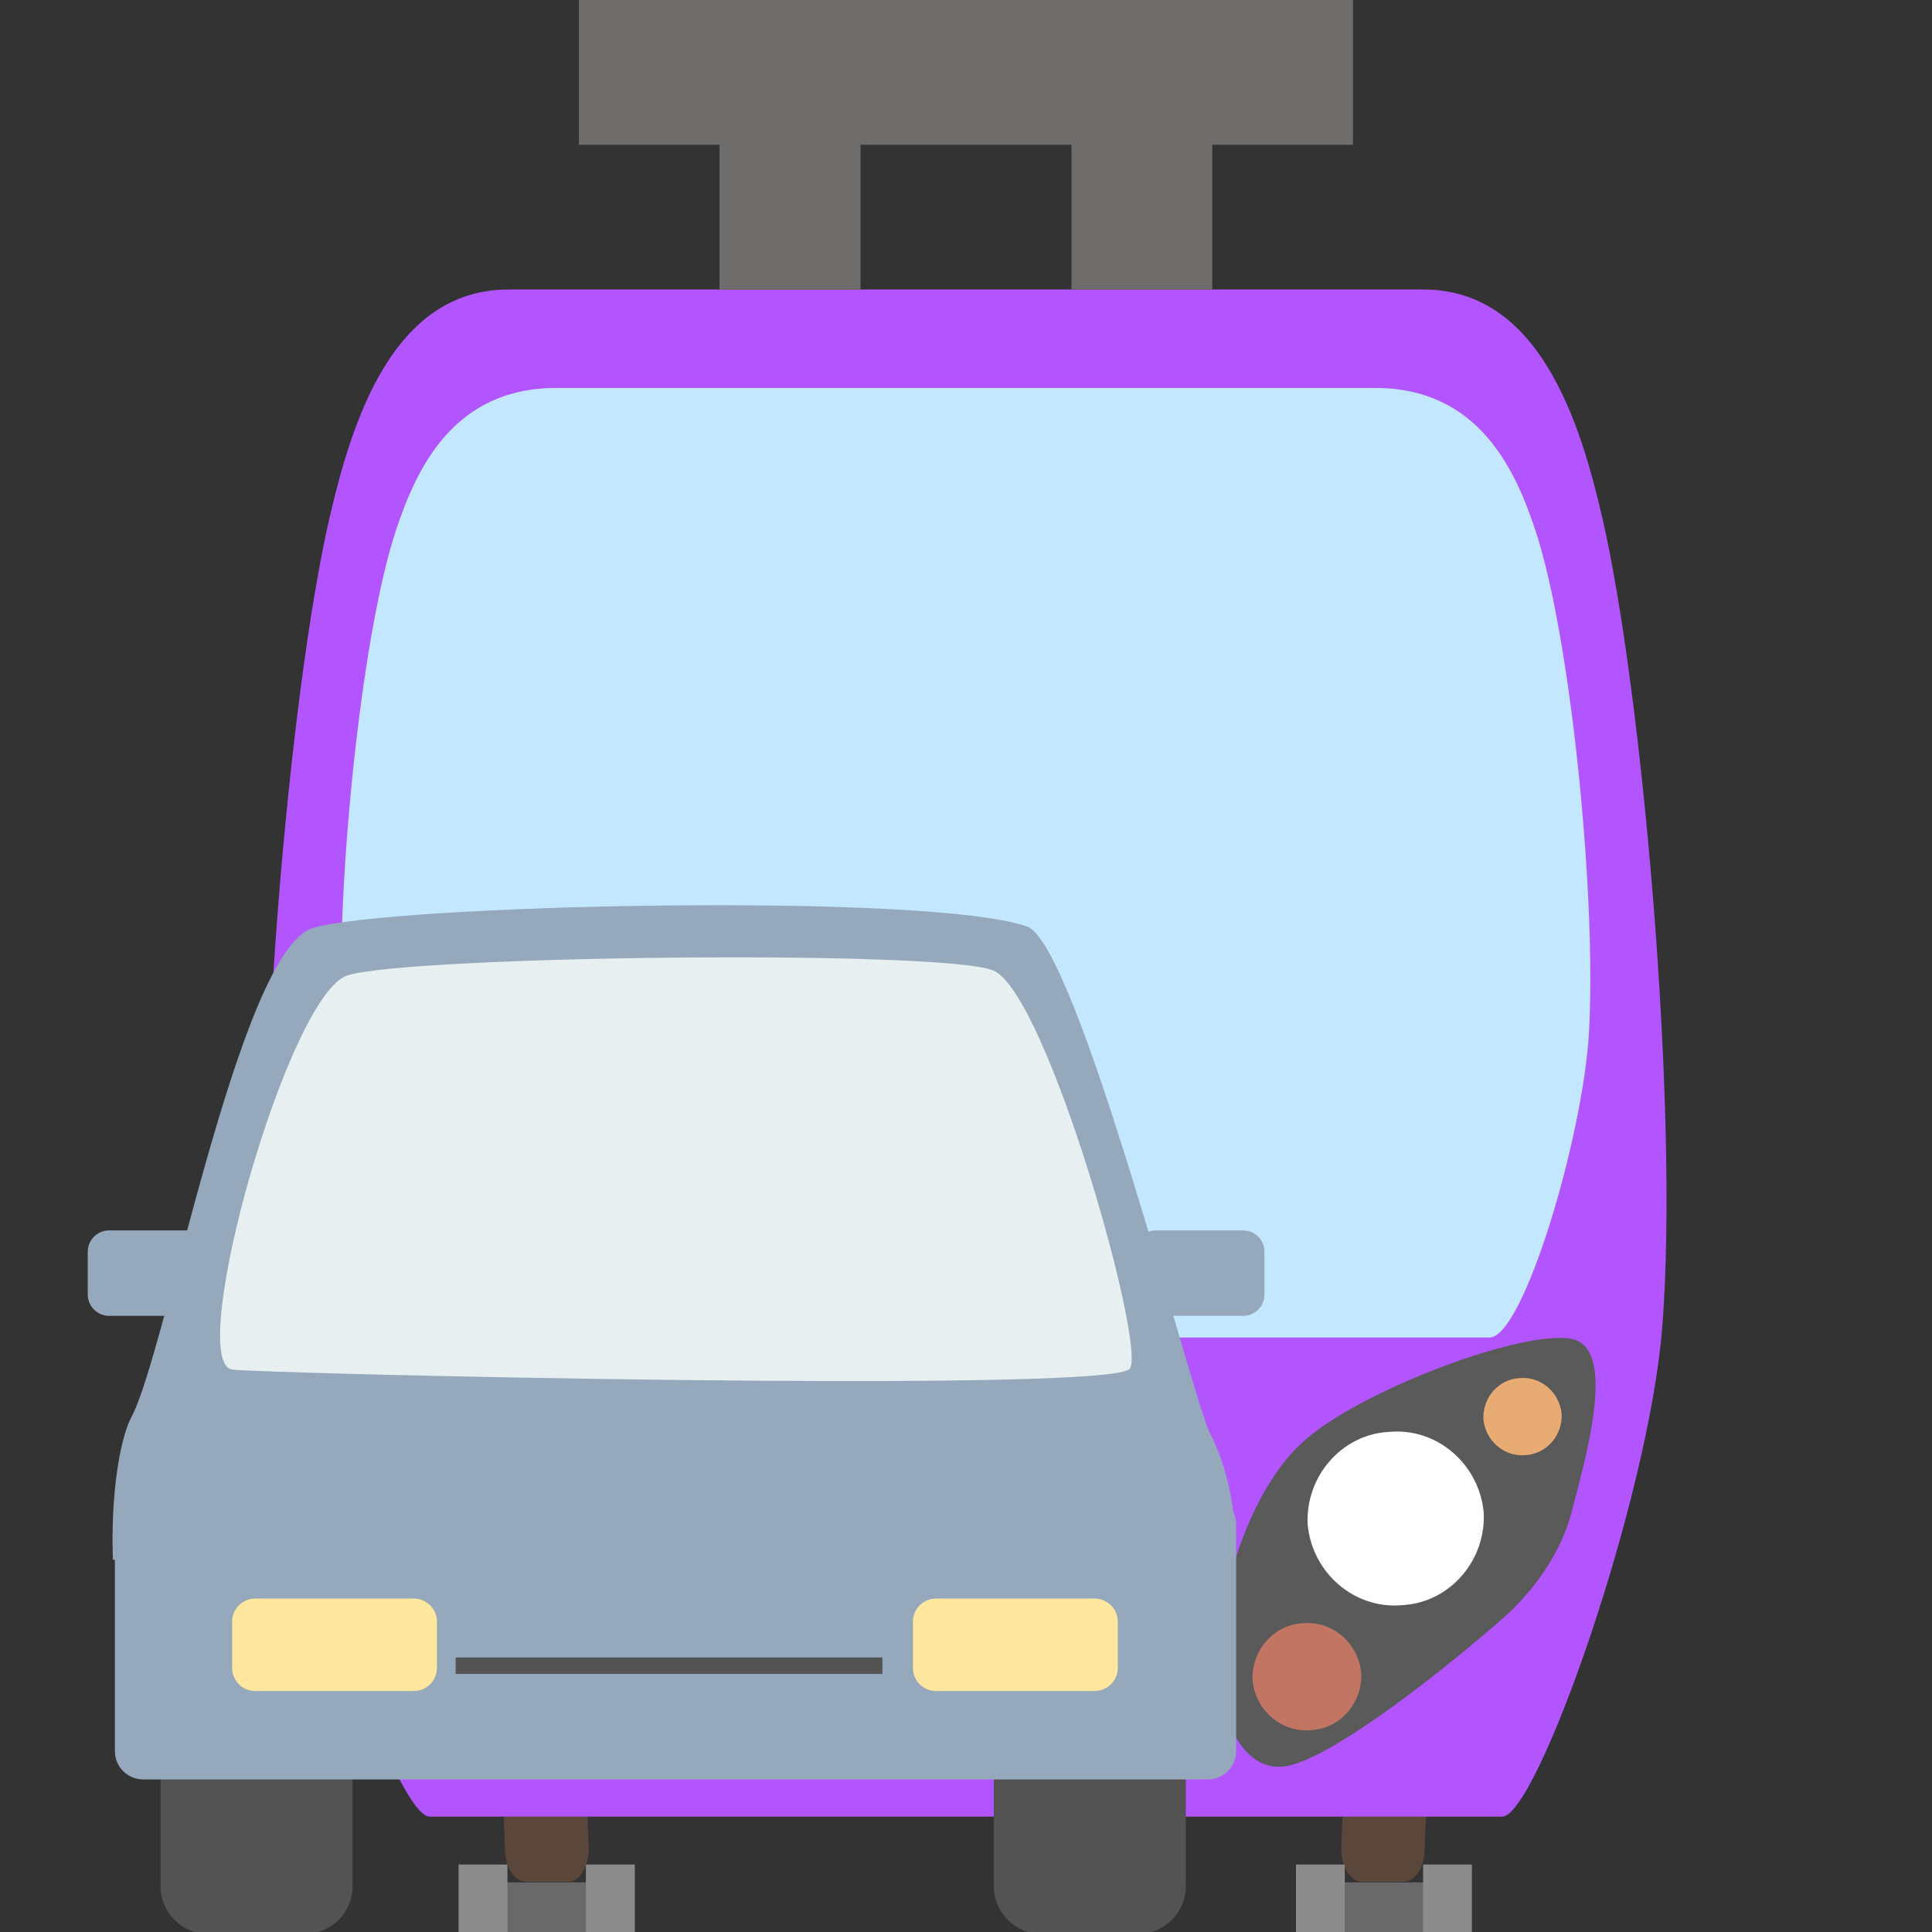 <?xml version="1.0" encoding="UTF-8" standalone="no"?>
<!DOCTYPE svg PUBLIC "-//W3C//DTD SVG 1.1//EN" "http://www.w3.org/Graphics/SVG/1.1/DTD/svg11.dtd">
<svg width="100%" height="100%" viewBox="0 0 26 26" version="1.1" xmlns="http://www.w3.org/2000/svg" xmlns:xlink="http://www.w3.org/1999/xlink" xml:space="preserve" xmlns:serif="http://www.serif.com/" style="fill-rule:evenodd;clip-rule:evenodd;stroke-linejoin:round;stroke-miterlimit:2;">
    <rect x="0" y="0" width="26" height="26" fill="#333333" stroke="none"/>
    <g transform="matrix(-1,0,0,1,26,0)">
        <g id="b">
            <g id="Car-Tram-Front" serif:id="Car Tram Front">
                <g id="Tram-Front" serif:id="Tram Front" transform="matrix(-0.947,0,0,0.974,25.312,0)">
                    <g transform="matrix(0.196,0.011,-0.012,0.3,15.285,8.895)">
                        <path d="M24.944,48.952C24.944,48.12 24.268,47.443 23.435,47.443L20.417,47.443C19.584,47.443 18.907,48.12 18.907,48.952L18.907,54.701C18.907,55.534 19.587,56.266 20.42,56.266L23.432,56.154C24.265,56.154 24.944,55.534 24.944,54.701L24.944,48.952Z" style="fill:rgb(90,70,59);"/>
                    </g>
                    <g transform="matrix(-0.197,0.011,0.012,0.3,10.708,8.895)">
                        <path d="M24.944,48.952C24.944,48.12 24.268,47.443 23.435,47.443L20.417,47.443C19.584,47.443 18.907,48.12 18.907,48.952L18.907,54.701C18.907,55.534 19.587,56.266 20.42,56.266L23.432,56.154C24.265,56.154 24.944,55.534 24.944,54.701L24.944,48.952Z" style="fill:rgb(90,70,59);"/>
                    </g>
                    <g transform="matrix(1,0,0,1.055,3.5,4)">
                        <path d="M3,0L16,0C17.646,-0 18.228,1.728 18.546,3C19.112,5.262 19.635,10.739 19.397,13.572C19.207,15.837 17.613,20 17.121,20L1.879,20C1.387,20 -0.207,15.837 -0.397,13.572C-0.635,10.739 -0.112,5.262 0.454,3C0.772,1.728 1.354,0 3,0Z" style="fill:rgb(179,85,255);fill-rule:nonzero;"/>
                    </g>
                    <g transform="matrix(0.895,0,0,0.656,4.494,5.36)">
                        <path d="M3,0L16,0C17.646,-0 18.228,1.728 18.546,3C19.112,5.262 19.518,10.739 19.397,13.572C19.303,15.776 18.355,20 17.818,20L1.182,20C0.645,20 -0.303,15.776 -0.397,13.572C-0.518,10.739 -0.112,5.262 0.454,3C0.772,1.728 1.354,0 3,0Z" style="fill:rgb(195,231,255);fill-rule:nonzero;"/>
                    </g>
                    <g transform="matrix(1,0,0,1,-0.143,0)">
                        <g transform="matrix(0.691,-0.753,0.617,0.566,15.717,21.907)">
                            <path d="M6.462,2.59C6.166,1.9 4.017,0.521 2.945,0.353C1.905,0.189 0.611,1.017 0.033,1.578C-0.496,2.093 -1.021,3.183 -0.523,3.723C-0.025,4.262 2.145,4.688 3.019,4.816C3.59,4.9 4.236,4.804 4.72,4.491C5.294,4.119 6.758,3.279 6.462,2.59Z" style="fill:rgb(90,90,90);"/>
                        </g>
                        <g transform="matrix(0.332,0,0,0.332,14.621,13.08)">
                            <path d="M19.256,17.954C20.155,17.876 20.961,18.547 21.047,19.446C21.092,20.328 20.413,21.095 19.531,21.157C19.517,21.158 19.504,21.159 19.49,21.16C18.59,21.238 17.784,20.566 17.698,19.668C17.653,18.785 18.332,18.018 19.214,17.956C19.228,17.955 19.242,17.954 19.256,17.954Z" style="fill:rgb(232,171,115);fill-rule:nonzero;"/>
                        </g>
                        <g transform="matrix(0.747,0,0,0.747,4.779,6.372)">
                            <path d="M19.256,17.954C20.155,17.876 20.961,18.547 21.047,19.446C21.092,20.328 20.413,21.095 19.531,21.157C19.517,21.158 19.504,21.159 19.49,21.16C18.59,21.238 17.784,20.566 17.698,19.668C17.653,18.785 18.332,18.018 19.214,17.956C19.228,17.955 19.242,17.954 19.256,17.954Z" style="fill:white;fill-rule:nonzero;"/>
                        </g>
                        <g transform="matrix(0.461,0,0,0.461,9.058,14.151)">
                            <path d="M19.256,17.954C20.155,17.876 20.961,18.547 21.047,19.446C21.092,20.328 20.413,21.095 19.531,21.157C19.517,21.158 19.504,21.159 19.49,21.16C18.59,21.238 17.784,20.566 17.698,19.668C17.653,18.785 18.332,18.018 19.214,17.956C19.228,17.955 19.242,17.954 19.256,17.954Z" style="fill:rgb(193,117,98);fill-rule:nonzero;"/>
                        </g>
                    </g>
                    <g transform="matrix(-1,0,0,1,26.143,0)">
                        <g transform="matrix(0.691,-0.753,0.617,0.566,15.717,21.907)">
                            <path d="M6.462,2.59C6.166,1.9 4.017,0.521 2.945,0.353C1.905,0.189 0.611,1.017 0.033,1.578C-0.496,2.093 -1.021,3.183 -0.523,3.723C-0.025,4.262 2.145,4.688 3.019,4.816C3.59,4.9 4.236,4.804 4.72,4.491C5.294,4.119 6.758,3.279 6.462,2.59Z" style="fill:rgb(90,90,90);"/>
                        </g>
                        <g transform="matrix(0.332,0,0,0.332,14.621,13.08)">
                            <path d="M19.256,17.954C20.155,17.876 20.961,18.547 21.047,19.446C21.092,20.328 20.413,21.095 19.531,21.157C19.517,21.158 19.504,21.159 19.49,21.16C18.59,21.238 17.784,20.566 17.698,19.668C17.653,18.785 18.332,18.018 19.214,17.956C19.228,17.955 19.242,17.954 19.256,17.954Z" style="fill:rgb(232,171,115);fill-rule:nonzero;"/>
                        </g>
                        <g transform="matrix(0.747,0,0,0.747,4.779,6.372)">
                            <path d="M19.256,17.954C20.155,17.876 20.961,18.547 21.047,19.446C21.092,20.328 20.413,21.095 19.531,21.157C19.517,21.158 19.504,21.159 19.49,21.16C18.59,21.238 17.784,20.566 17.698,19.668C17.653,18.785 18.332,18.018 19.214,17.956C19.228,17.955 19.242,17.954 19.256,17.954Z" style="fill:white;fill-rule:nonzero;"/>
                        </g>
                        <g transform="matrix(0.461,0,0,0.461,9.058,14.151)">
                            <path d="M19.256,17.954C20.155,17.876 20.961,18.547 21.047,19.446C21.092,20.328 20.413,21.095 19.531,21.157C19.517,21.158 19.504,21.159 19.49,21.16C18.59,21.238 17.784,20.566 17.698,19.668C17.653,18.785 18.332,18.018 19.214,17.956C19.228,17.955 19.242,17.954 19.256,17.954Z" style="fill:rgb(193,117,98);fill-rule:nonzero;"/>
                        </g>
                    </g>
                    <g transform="matrix(1,0,0,1,9.5,6)">
                        <path d="M9,0L0,0L9,0Z" style="fill:rgb(243,225,149);"/>
                    </g>
                    <g transform="matrix(1,0,0,1,7.5,0)">
                        <rect x="0" y="0" width="11" height="2" style="fill:rgb(111,108,108);"/>
                    </g>
                    <g transform="matrix(1,0,0,1,9.5,1)">
                        <rect x="0" y="0" width="2" height="3" style="fill:rgb(111,108,108);"/>
                    </g>
                    <g>
                        <g transform="matrix(0.519,0,0,1,9.1,-3.64589e-15)">
                            <g transform="matrix(1.74,0,0,0.225,17.221,26.008)">
                                <rect x="0" y="0" width="2" height="62.422" style="fill:rgb(105,105,105);"/>
                            </g>
                            <g transform="matrix(0.668,0,0,0.307,20.032,25.762)">
                                <rect x="0" y="0" width="2" height="46.522" style="fill:rgb(140,140,140);"/>
                            </g>
                            <g transform="matrix(0.668,0,0,0.307,16.552,25.762)">
                                <rect x="0" y="0" width="2" height="46.522" style="fill:rgb(140,140,140);"/>
                            </g>
                        </g>
                        <g transform="matrix(0.52,0,0,1,-2.817,-3.64589e-15)">
                            <g transform="matrix(1.74,0,0,0.225,17.221,26.008)">
                                <rect x="0" y="0" width="2" height="62.422" style="fill:rgb(105,105,105);"/>
                            </g>
                            <g transform="matrix(0.668,0,0,0.307,20.032,25.762)">
                                <rect x="0" y="0" width="2" height="46.522" style="fill:rgb(140,140,140);"/>
                            </g>
                            <g transform="matrix(0.668,0,0,0.307,16.552,25.762)">
                                <rect x="0" y="0" width="2" height="46.522" style="fill:rgb(140,140,140);"/>
                            </g>
                        </g>
                    </g>
                    <g transform="matrix(1,0,0,1,9.5,1)">
                        <rect x="0" y="0" width="2" height="3" style="fill:rgb(111,108,108);"/>
                    </g>
                    <g transform="matrix(1,0,0,1,14.5,1)">
                        <rect x="0" y="0" width="2" height="3" style="fill:rgb(111,108,108);"/>
                    </g>
                </g>
                <g id="Car-Front" serif:id="Car Front" transform="matrix(1.115,0,0,1.115,2.411,-2.979)">
                    <g transform="matrix(0.384,0,0,0.384,-0.417,4.43)">
                        <path d="M24.944,48.952C24.944,48.12 24.268,47.443 23.435,47.443L20.417,47.443C19.584,47.443 18.907,48.12 18.907,48.952L18.907,54.701C18.907,55.534 19.584,56.21 20.417,56.21L23.435,56.21C24.268,56.21 24.944,55.534 24.944,54.701L24.944,48.952Z" style="fill:rgb(83,83,83);"/>
                    </g>
                    <g transform="matrix(0.384,0,0,0.384,9.64,4.43)">
                        <path d="M24.944,48.952C24.944,48.12 24.268,47.443 23.435,47.443L20.417,47.443C19.584,47.443 18.907,48.12 18.907,48.952L18.907,54.701C18.907,55.534 19.584,56.21 20.417,56.21L23.435,56.21C24.268,56.21 24.944,55.534 24.944,54.701L24.944,48.952Z" style="fill:rgb(83,83,83);"/>
                    </g>
                    <g transform="matrix(0.436,0,0,0.36,-2.228,7.14)">
                        <path d="M50.507,39.882L19.434,39.846C19.434,39.846 19.297,37.622 20.139,35.636C20.628,34.482 23.811,19.23 25.206,18.648C27.992,17.485 42.913,17.928 44.977,18.703C47.012,19.466 49.031,32.881 49.982,35.065C50.268,35.722 50.426,36.933 50.485,37.995C50.542,39.004 50.507,39.882 50.507,39.882Z" style="fill:rgb(150,168,187);"/>
                    </g>
                    <g transform="matrix(0.444,0,0,0.384,0.41,3.423)">
                        <path d="M15.885,37.388C15.885,37.018 15.625,36.717 15.305,36.717L12.932,36.717C12.612,36.717 12.353,37.018 12.353,37.388L12.353,38.731C12.353,39.101 12.612,39.402 12.932,39.402L15.305,39.402C15.625,39.402 15.885,39.101 15.885,38.731L15.885,37.388Z" style="fill:rgb(150,168,187);"/>
                    </g>
                    <g transform="matrix(0.444,0,0,0.384,13.044,3.423)">
                        <path d="M15.885,37.388C15.885,37.018 15.625,36.717 15.305,36.717L12.932,36.717C12.612,36.717 12.353,37.018 12.353,37.388L12.353,38.731C12.353,39.101 12.612,39.402 12.932,39.402L15.305,39.402C15.625,39.402 15.885,39.101 15.885,38.731L15.885,37.388Z" style="fill:rgb(150,168,187);"/>
                    </g>
                    <g transform="matrix(0.396,0,0,0.185,-0.741,10.992)">
                        <path d="M48.238,44.371C47.728,44.62 21.976,45.941 20.885,44.371C20.263,43.477 23.368,19.876 25.013,18.348C26.502,16.965 42.772,17.367 44.703,18.66C46.511,19.869 49.638,43.689 48.238,44.371Z" style="fill:rgb(231,239,241);"/>
                    </g>
                    <g transform="matrix(0.394,0,0,0.464,0.395,-0.019)">
                        <path d="M49.174,45.45C49.174,45.043 48.785,44.713 48.306,44.713L15.694,44.713C15.215,44.713 14.826,45.043 14.826,45.45L14.826,51.349C14.826,51.756 15.215,52.086 15.694,52.086L48.306,52.086C48.785,52.086 49.174,51.756 49.174,51.349L49.174,45.45Z" style="fill:rgb(150,168,187);"/>
                    </g>
                    <g transform="matrix(0.384,0,0,0.597,0.592,-3.612)">
                        <path d="M24.858,43.311C24.858,43.054 24.533,42.844 24.132,42.844L19.146,42.844C18.745,42.844 18.419,43.054 18.419,43.311L18.419,44.246C18.419,44.503 18.745,44.713 19.146,44.713L24.132,44.713C24.533,44.713 24.858,44.503 24.858,44.246L24.858,43.311Z" style="fill:rgb(255,231,159);"/>
                    </g>
                    <g transform="matrix(0.384,0,0,0.597,8.809,-3.612)">
                        <path d="M24.858,43.311C24.858,43.054 24.533,42.844 24.132,42.844L19.146,42.844C18.745,42.844 18.419,43.054 18.419,43.311L18.419,44.246C18.419,44.503 18.745,44.713 19.146,44.713L24.132,44.713C24.533,44.713 24.858,44.503 24.858,44.246L24.858,43.311Z" style="fill:rgb(255,231,159);"/>
                    </g>
                    <g transform="matrix(0.384,0,0,0.384,0.671,7.514)">
                        <rect x="25.612" y="39.486" width="13.413" height="0.518" style="fill:rgb(83,83,83);"/>
                    </g>
                </g>
            </g>
        </g>
    </g>
</svg>
